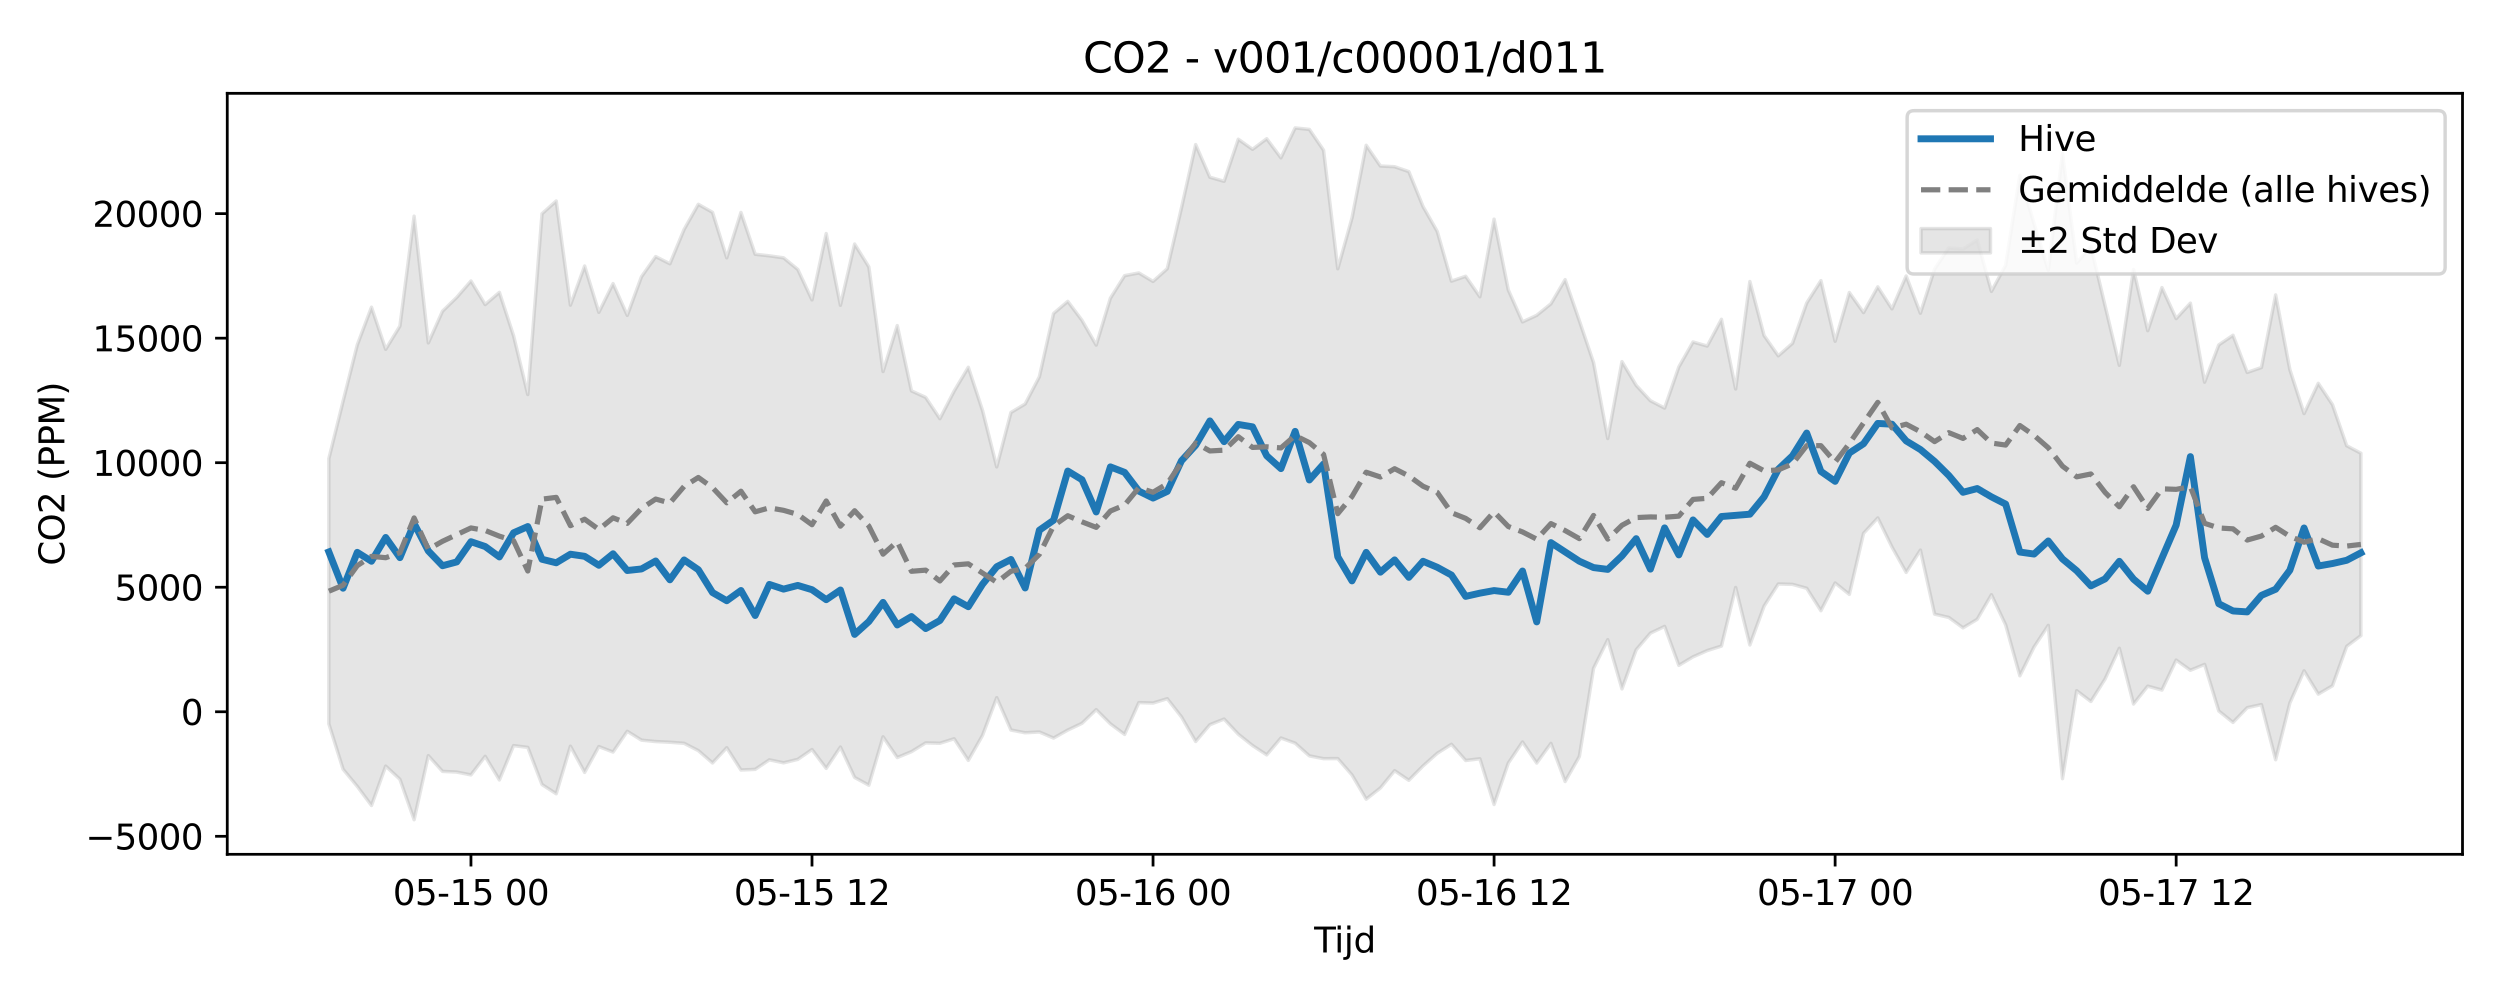 <?xml version="1.0" encoding="utf-8" standalone="no"?>
<!DOCTYPE svg PUBLIC "-//W3C//DTD SVG 1.1//EN"
  "http://www.w3.org/Graphics/SVG/1.1/DTD/svg11.dtd">
<svg xmlns:xlink="http://www.w3.org/1999/xlink" width="720pt" height="288pt" viewBox="0 0 720 288" xmlns="http://www.w3.org/2000/svg" version="1.1">
 <defs>
  <style type="text/css">*{stroke-linejoin: round; stroke-linecap: butt}</style>
 </defs>
 <g id="figure_1">
  <g id="patch_1">
   <path d="M 0 288 
L 720 288 
L 720 0 
L 0 0 
z
" style="fill: #ffffff"/>
  </g>
  <g id="axes_1">
   <g id="patch_2">
    <path d="M 65.45 246.04 
L 709.2 246.04 
L 709.2 26.88 
L 65.45 26.88 
z
" style="fill: #ffffff"/>
   </g>
   <g id="FillBetweenPolyCollection_1">
    <defs>
     <path id="m7ca6463a4b" d="M 94.711 -155.934 
L 94.711 -79.539 
L 98.804 -66.465 
L 102.896 -61.518 
L 106.989 -56.016 
L 111.081 -67.358 
L 115.174 -63.566 
L 119.266 -51.922 
L 123.359 -70.375 
L 127.451 -65.839 
L 131.544 -65.643 
L 135.636 -64.826 
L 139.729 -70.174 
L 143.821 -63.376 
L 147.914 -73.263 
L 152.006 -72.746 
L 156.099 -62.05 
L 160.191 -59.396 
L 164.284 -73.09 
L 168.376 -65.553 
L 172.469 -72.99 
L 176.561 -71.408 
L 180.654 -77.386 
L 184.746 -74.839 
L 188.839 -74.431 
L 192.931 -74.228 
L 197.024 -73.925 
L 201.116 -71.822 
L 205.209 -68.265 
L 209.301 -72.653 
L 213.394 -66.238 
L 217.486 -66.418 
L 221.579 -69.169 
L 225.671 -68.306 
L 229.764 -69.302 
L 233.856 -72.132 
L 237.949 -66.703 
L 242.041 -72.861 
L 246.134 -64.097 
L 250.226 -61.862 
L 254.319 -75.792 
L 258.411 -69.828 
L 262.504 -71.517 
L 266.596 -74.045 
L 270.689 -73.94 
L 274.781 -75.235 
L 278.874 -69.012 
L 282.966 -76.202 
L 287.059 -87.072 
L 291.151 -77.752 
L 295.244 -76.963 
L 299.336 -77.187 
L 303.429 -75.434 
L 307.521 -77.743 
L 311.614 -79.683 
L 315.706 -83.624 
L 319.799 -79.524 
L 323.891 -76.484 
L 327.984 -85.646 
L 332.076 -85.521 
L 336.169 -86.777 
L 340.261 -81.529 
L 344.354 -74.449 
L 348.446 -79.289 
L 352.539 -80.915 
L 356.631 -76.555 
L 360.724 -73.286 
L 364.816 -70.595 
L 368.909 -75.454 
L 373.001 -73.965 
L 377.094 -70.311 
L 381.186 -69.505 
L 385.279 -69.524 
L 389.371 -64.808 
L 393.464 -57.842 
L 397.556 -61.063 
L 401.649 -66.044 
L 405.741 -63.276 
L 409.834 -67.404 
L 413.926 -71.04 
L 418.019 -73.646 
L 422.111 -68.979 
L 426.204 -69.474 
L 430.296 -56.308 
L 434.389 -68.233 
L 438.481 -74.312 
L 442.574 -68.246 
L 446.666 -73.902 
L 450.759 -62.924 
L 454.851 -70.121 
L 458.944 -95.517 
L 463.036 -103.771 
L 467.129 -89.599 
L 471.221 -100.86 
L 475.314 -105.647 
L 479.406 -107.594 
L 483.499 -96.389 
L 487.591 -98.827 
L 491.684 -100.634 
L 495.776 -101.928 
L 499.869 -118.801 
L 503.961 -102.253 
L 508.054 -113.442 
L 512.146 -119.812 
L 516.239 -119.701 
L 520.331 -118.579 
L 524.424 -112.114 
L 528.516 -120.1 
L 532.609 -116.815 
L 536.701 -134.402 
L 540.794 -138.836 
L 544.886 -130.461 
L 548.979 -123.151 
L 553.071 -129.571 
L 557.164 -111.133 
L 561.256 -110.174 
L 565.349 -107.184 
L 569.441 -109.648 
L 573.534 -116.718 
L 577.626 -108.03 
L 581.719 -93.376 
L 585.811 -101.662 
L 589.904 -107.893 
L 593.996 -63.744 
L 598.089 -89.079 
L 602.181 -85.968 
L 606.274 -92.462 
L 610.366 -101.301 
L 614.459 -85.248 
L 618.551 -90.386 
L 622.644 -89.261 
L 626.736 -97.89 
L 630.829 -94.963 
L 634.921 -96.643 
L 639.014 -83.223 
L 643.106 -79.945 
L 647.199 -84.187 
L 651.291 -85.082 
L 655.384 -69.194 
L 659.476 -85.524 
L 663.569 -94.799 
L 667.661 -88.091 
L 671.754 -90.502 
L 675.846 -101.839 
L 679.939 -104.95 
L 679.939 -157.459 
L 679.939 -157.459 
L 675.846 -159.63 
L 671.754 -171.465 
L 667.661 -177.601 
L 663.569 -168.903 
L 659.476 -181.552 
L 655.384 -203.066 
L 651.291 -182.153 
L 647.199 -180.744 
L 643.106 -191.442 
L 639.014 -188.669 
L 634.921 -177.937 
L 630.829 -200.693 
L 626.736 -196.249 
L 622.644 -205.172 
L 618.551 -192.765 
L 614.459 -210.365 
L 610.366 -182.804 
L 606.274 -199.883 
L 602.181 -217.02 
L 598.089 -212.27 
L 593.996 -243.749 
L 589.904 -210.196 
L 585.811 -223.555 
L 581.719 -237.526 
L 577.626 -211.611 
L 573.534 -204.088 
L 569.441 -218.904 
L 565.349 -216.289 
L 561.256 -216.607 
L 557.164 -210.497 
L 553.071 -197.783 
L 548.979 -208.51 
L 544.886 -199.062 
L 540.794 -205.387 
L 536.701 -197.98 
L 532.609 -203.743 
L 528.516 -189.713 
L 524.424 -207.173 
L 520.331 -200.736 
L 516.239 -189.141 
L 512.146 -185.522 
L 508.054 -191.37 
L 503.961 -206.918 
L 499.869 -175.982 
L 495.776 -196.033 
L 491.684 -188.337 
L 487.591 -189.512 
L 483.499 -182.314 
L 479.406 -170.478 
L 475.314 -172.599 
L 471.221 -177.018 
L 467.129 -183.851 
L 463.036 -161.713 
L 458.944 -183.57 
L 454.851 -195.626 
L 450.759 -207.461 
L 446.666 -200.502 
L 442.574 -197.186 
L 438.481 -195.291 
L 434.389 -204.503 
L 430.296 -224.881 
L 426.204 -202.535 
L 422.111 -208.434 
L 418.019 -207.035 
L 413.926 -221.353 
L 409.834 -228.522 
L 405.741 -238.578 
L 401.649 -239.986 
L 397.556 -240.192 
L 393.464 -246.159 
L 389.371 -225.201 
L 385.279 -210.596 
L 381.186 -244.747 
L 377.094 -250.734 
L 373.001 -251.158 
L 368.909 -242.551 
L 364.816 -248.047 
L 360.724 -244.994 
L 356.631 -247.901 
L 352.539 -235.784 
L 348.446 -236.961 
L 344.354 -246.359 
L 340.261 -228.104 
L 336.169 -210.613 
L 332.076 -206.952 
L 327.984 -209.394 
L 323.891 -208.617 
L 319.799 -202.129 
L 315.706 -188.618 
L 311.614 -195.745 
L 307.521 -201.209 
L 303.429 -197.718 
L 299.336 -179.487 
L 295.244 -171.655 
L 291.151 -169.2 
L 287.059 -153.536 
L 282.966 -169.801 
L 278.874 -182.22 
L 274.781 -175.342 
L 270.689 -167.423 
L 266.596 -173.556 
L 262.504 -175.422 
L 258.411 -194.235 
L 254.319 -181.004 
L 250.226 -211.136 
L 246.134 -217.717 
L 242.041 -200.076 
L 237.949 -220.736 
L 233.856 -201.631 
L 229.764 -210.402 
L 225.671 -213.745 
L 221.579 -214.321 
L 217.486 -214.778 
L 213.394 -226.817 
L 209.301 -213.743 
L 205.209 -226.844 
L 201.116 -229.158 
L 197.024 -221.926 
L 192.931 -212.033 
L 188.839 -214.105 
L 184.746 -208.302 
L 180.654 -197.178 
L 176.561 -206.328 
L 172.469 -198.048 
L 168.376 -211.383 
L 164.284 -200.125 
L 160.191 -230.116 
L 156.099 -226.444 
L 152.006 -174.367 
L 147.914 -191.289 
L 143.821 -203.805 
L 139.729 -200.29 
L 135.636 -207.072 
L 131.544 -202.358 
L 127.451 -198.39 
L 123.359 -189.245 
L 119.266 -225.744 
L 115.174 -194.085 
L 111.081 -187.406 
L 106.989 -199.525 
L 102.896 -188.665 
L 98.804 -172.435 
L 94.711 -155.934 
z
" style="stroke: #808080; stroke-opacity: 0.2"/>
    </defs>
    <g clip-path="url(#p44337a521f)">
     <use xlink:href="#m7ca6463a4b" x="0" y="288" style="fill: #808080; fill-opacity: 0.2; stroke: #808080; stroke-opacity: 0.2"/>
    </g>
   </g>
   <g id="matplotlib.axis_1">
    <g id="xtick_1">
     <g id="line2d_1">
      <defs>
       <path id="m1a819c4cf0" d="M 0 0 
L 0 3.5 
" style="stroke: #000000; stroke-width: 0.8"/>
      </defs>
      <g>
       <use xlink:href="#m1a819c4cf0" x="135.636" y="246.04" style="stroke: #000000; stroke-width: 0.8"/>
      </g>
     </g>
     <g id="text_1">
      <!-- 05-15 00 -->
      <g transform="translate(113.156 260.638) scale(0.1 -0.1)">
       <defs>
        <path id="DejaVuSans-30" d="M 2034 4250 
Q 1547 4250 1301 3770 
Q 1056 3291 1056 2328 
Q 1056 1369 1301 889 
Q 1547 409 2034 409 
Q 2525 409 2770 889 
Q 3016 1369 3016 2328 
Q 3016 3291 2770 3770 
Q 2525 4250 2034 4250 
z
M 2034 4750 
Q 2819 4750 3233 4129 
Q 3647 3509 3647 2328 
Q 3647 1150 3233 529 
Q 2819 -91 2034 -91 
Q 1250 -91 836 529 
Q 422 1150 422 2328 
Q 422 3509 836 4129 
Q 1250 4750 2034 4750 
z
" transform="scale(0.016)"/>
        <path id="DejaVuSans-35" d="M 691 4666 
L 3169 4666 
L 3169 4134 
L 1269 4134 
L 1269 2991 
Q 1406 3038 1543 3061 
Q 1681 3084 1819 3084 
Q 2600 3084 3056 2656 
Q 3513 2228 3513 1497 
Q 3513 744 3044 326 
Q 2575 -91 1722 -91 
Q 1428 -91 1123 -41 
Q 819 9 494 109 
L 494 744 
Q 775 591 1075 516 
Q 1375 441 1709 441 
Q 2250 441 2565 725 
Q 2881 1009 2881 1497 
Q 2881 1984 2565 2268 
Q 2250 2553 1709 2553 
Q 1456 2553 1204 2497 
Q 953 2441 691 2322 
L 691 4666 
z
" transform="scale(0.016)"/>
        <path id="DejaVuSans-2d" d="M 313 2009 
L 1997 2009 
L 1997 1497 
L 313 1497 
L 313 2009 
z
" transform="scale(0.016)"/>
        <path id="DejaVuSans-31" d="M 794 531 
L 1825 531 
L 1825 4091 
L 703 3866 
L 703 4441 
L 1819 4666 
L 2450 4666 
L 2450 531 
L 3481 531 
L 3481 0 
L 794 0 
L 794 531 
z
" transform="scale(0.016)"/>
        <path id="DejaVuSans-20" transform="scale(0.016)"/>
       </defs>
       <use xlink:href="#DejaVuSans-30"/>
       <use xlink:href="#DejaVuSans-35" transform="translate(63.623 0)"/>
       <use xlink:href="#DejaVuSans-2d" transform="translate(127.246 0)"/>
       <use xlink:href="#DejaVuSans-31" transform="translate(163.33 0)"/>
       <use xlink:href="#DejaVuSans-35" transform="translate(226.953 0)"/>
       <use xlink:href="#DejaVuSans-20" transform="translate(290.576 0)"/>
       <use xlink:href="#DejaVuSans-30" transform="translate(322.363 0)"/>
       <use xlink:href="#DejaVuSans-30" transform="translate(385.986 0)"/>
      </g>
     </g>
    </g>
    <g id="xtick_2">
     <g id="line2d_2">
      <g>
       <use xlink:href="#m1a819c4cf0" x="233.856" y="246.04" style="stroke: #000000; stroke-width: 0.8"/>
      </g>
     </g>
     <g id="text_2">
      <!-- 05-15 12 -->
      <g transform="translate(211.376 260.638) scale(0.1 -0.1)">
       <defs>
        <path id="DejaVuSans-32" d="M 1228 531 
L 3431 531 
L 3431 0 
L 469 0 
L 469 531 
Q 828 903 1448 1529 
Q 2069 2156 2228 2338 
Q 2531 2678 2651 2914 
Q 2772 3150 2772 3378 
Q 2772 3750 2511 3984 
Q 2250 4219 1831 4219 
Q 1534 4219 1204 4116 
Q 875 4013 500 3803 
L 500 4441 
Q 881 4594 1212 4672 
Q 1544 4750 1819 4750 
Q 2544 4750 2975 4387 
Q 3406 4025 3406 3419 
Q 3406 3131 3298 2873 
Q 3191 2616 2906 2266 
Q 2828 2175 2409 1742 
Q 1991 1309 1228 531 
z
" transform="scale(0.016)"/>
       </defs>
       <use xlink:href="#DejaVuSans-30"/>
       <use xlink:href="#DejaVuSans-35" transform="translate(63.623 0)"/>
       <use xlink:href="#DejaVuSans-2d" transform="translate(127.246 0)"/>
       <use xlink:href="#DejaVuSans-31" transform="translate(163.33 0)"/>
       <use xlink:href="#DejaVuSans-35" transform="translate(226.953 0)"/>
       <use xlink:href="#DejaVuSans-20" transform="translate(290.576 0)"/>
       <use xlink:href="#DejaVuSans-31" transform="translate(322.363 0)"/>
       <use xlink:href="#DejaVuSans-32" transform="translate(385.986 0)"/>
      </g>
     </g>
    </g>
    <g id="xtick_3">
     <g id="line2d_3">
      <g>
       <use xlink:href="#m1a819c4cf0" x="332.076" y="246.04" style="stroke: #000000; stroke-width: 0.8"/>
      </g>
     </g>
     <g id="text_3">
      <!-- 05-16 00 -->
      <g transform="translate(309.596 260.638) scale(0.1 -0.1)">
       <defs>
        <path id="DejaVuSans-36" d="M 2113 2584 
Q 1688 2584 1439 2293 
Q 1191 2003 1191 1497 
Q 1191 994 1439 701 
Q 1688 409 2113 409 
Q 2538 409 2786 701 
Q 3034 994 3034 1497 
Q 3034 2003 2786 2293 
Q 2538 2584 2113 2584 
z
M 3366 4563 
L 3366 3988 
Q 3128 4100 2886 4159 
Q 2644 4219 2406 4219 
Q 1781 4219 1451 3797 
Q 1122 3375 1075 2522 
Q 1259 2794 1537 2939 
Q 1816 3084 2150 3084 
Q 2853 3084 3261 2657 
Q 3669 2231 3669 1497 
Q 3669 778 3244 343 
Q 2819 -91 2113 -91 
Q 1303 -91 875 529 
Q 447 1150 447 2328 
Q 447 3434 972 4092 
Q 1497 4750 2381 4750 
Q 2619 4750 2861 4703 
Q 3103 4656 3366 4563 
z
" transform="scale(0.016)"/>
       </defs>
       <use xlink:href="#DejaVuSans-30"/>
       <use xlink:href="#DejaVuSans-35" transform="translate(63.623 0)"/>
       <use xlink:href="#DejaVuSans-2d" transform="translate(127.246 0)"/>
       <use xlink:href="#DejaVuSans-31" transform="translate(163.33 0)"/>
       <use xlink:href="#DejaVuSans-36" transform="translate(226.953 0)"/>
       <use xlink:href="#DejaVuSans-20" transform="translate(290.576 0)"/>
       <use xlink:href="#DejaVuSans-30" transform="translate(322.363 0)"/>
       <use xlink:href="#DejaVuSans-30" transform="translate(385.986 0)"/>
      </g>
     </g>
    </g>
    <g id="xtick_4">
     <g id="line2d_4">
      <g>
       <use xlink:href="#m1a819c4cf0" x="430.296" y="246.04" style="stroke: #000000; stroke-width: 0.8"/>
      </g>
     </g>
     <g id="text_4">
      <!-- 05-16 12 -->
      <g transform="translate(407.816 260.638) scale(0.1 -0.1)">
       <use xlink:href="#DejaVuSans-30"/>
       <use xlink:href="#DejaVuSans-35" transform="translate(63.623 0)"/>
       <use xlink:href="#DejaVuSans-2d" transform="translate(127.246 0)"/>
       <use xlink:href="#DejaVuSans-31" transform="translate(163.33 0)"/>
       <use xlink:href="#DejaVuSans-36" transform="translate(226.953 0)"/>
       <use xlink:href="#DejaVuSans-20" transform="translate(290.576 0)"/>
       <use xlink:href="#DejaVuSans-31" transform="translate(322.363 0)"/>
       <use xlink:href="#DejaVuSans-32" transform="translate(385.986 0)"/>
      </g>
     </g>
    </g>
    <g id="xtick_5">
     <g id="line2d_5">
      <g>
       <use xlink:href="#m1a819c4cf0" x="528.516" y="246.04" style="stroke: #000000; stroke-width: 0.8"/>
      </g>
     </g>
     <g id="text_5">
      <!-- 05-17 00 -->
      <g transform="translate(506.036 260.638) scale(0.1 -0.1)">
       <defs>
        <path id="DejaVuSans-37" d="M 525 4666 
L 3525 4666 
L 3525 4397 
L 1831 0 
L 1172 0 
L 2766 4134 
L 525 4134 
L 525 4666 
z
" transform="scale(0.016)"/>
       </defs>
       <use xlink:href="#DejaVuSans-30"/>
       <use xlink:href="#DejaVuSans-35" transform="translate(63.623 0)"/>
       <use xlink:href="#DejaVuSans-2d" transform="translate(127.246 0)"/>
       <use xlink:href="#DejaVuSans-31" transform="translate(163.33 0)"/>
       <use xlink:href="#DejaVuSans-37" transform="translate(226.953 0)"/>
       <use xlink:href="#DejaVuSans-20" transform="translate(290.576 0)"/>
       <use xlink:href="#DejaVuSans-30" transform="translate(322.363 0)"/>
       <use xlink:href="#DejaVuSans-30" transform="translate(385.986 0)"/>
      </g>
     </g>
    </g>
    <g id="xtick_6">
     <g id="line2d_6">
      <g>
       <use xlink:href="#m1a819c4cf0" x="626.736" y="246.04" style="stroke: #000000; stroke-width: 0.8"/>
      </g>
     </g>
     <g id="text_6">
      <!-- 05-17 12 -->
      <g transform="translate(604.256 260.638) scale(0.1 -0.1)">
       <use xlink:href="#DejaVuSans-30"/>
       <use xlink:href="#DejaVuSans-35" transform="translate(63.623 0)"/>
       <use xlink:href="#DejaVuSans-2d" transform="translate(127.246 0)"/>
       <use xlink:href="#DejaVuSans-31" transform="translate(163.33 0)"/>
       <use xlink:href="#DejaVuSans-37" transform="translate(226.953 0)"/>
       <use xlink:href="#DejaVuSans-20" transform="translate(290.576 0)"/>
       <use xlink:href="#DejaVuSans-31" transform="translate(322.363 0)"/>
       <use xlink:href="#DejaVuSans-32" transform="translate(385.986 0)"/>
      </g>
     </g>
    </g>
    <g id="text_7">
     <!-- Tijd -->
     <g transform="translate(378.475 274.317) scale(0.1 -0.1)">
      <defs>
       <path id="DejaVuSans-54" d="M -19 4666 
L 3928 4666 
L 3928 4134 
L 2272 4134 
L 2272 0 
L 1638 0 
L 1638 4134 
L -19 4134 
L -19 4666 
z
" transform="scale(0.016)"/>
       <path id="DejaVuSans-69" d="M 603 3500 
L 1178 3500 
L 1178 0 
L 603 0 
L 603 3500 
z
M 603 4863 
L 1178 4863 
L 1178 4134 
L 603 4134 
L 603 4863 
z
" transform="scale(0.016)"/>
       <path id="DejaVuSans-6a" d="M 603 3500 
L 1178 3500 
L 1178 -63 
Q 1178 -731 923 -1031 
Q 669 -1331 103 -1331 
L -116 -1331 
L -116 -844 
L 38 -844 
Q 366 -844 484 -692 
Q 603 -541 603 -63 
L 603 3500 
z
M 603 4863 
L 1178 4863 
L 1178 4134 
L 603 4134 
L 603 4863 
z
" transform="scale(0.016)"/>
       <path id="DejaVuSans-64" d="M 2906 2969 
L 2906 4863 
L 3481 4863 
L 3481 0 
L 2906 0 
L 2906 525 
Q 2725 213 2448 61 
Q 2172 -91 1784 -91 
Q 1150 -91 751 415 
Q 353 922 353 1747 
Q 353 2572 751 3078 
Q 1150 3584 1784 3584 
Q 2172 3584 2448 3432 
Q 2725 3281 2906 2969 
z
M 947 1747 
Q 947 1113 1208 752 
Q 1469 391 1925 391 
Q 2381 391 2643 752 
Q 2906 1113 2906 1747 
Q 2906 2381 2643 2742 
Q 2381 3103 1925 3103 
Q 1469 3103 1208 2742 
Q 947 2381 947 1747 
z
" transform="scale(0.016)"/>
      </defs>
      <use xlink:href="#DejaVuSans-54"/>
      <use xlink:href="#DejaVuSans-69" transform="translate(57.959 0)"/>
      <use xlink:href="#DejaVuSans-6a" transform="translate(85.742 0)"/>
      <use xlink:href="#DejaVuSans-64" transform="translate(113.525 0)"/>
     </g>
    </g>
   </g>
   <g id="matplotlib.axis_2">
    <g id="ytick_1">
     <g id="line2d_7">
      <defs>
       <path id="md236fb5056" d="M 0 0 
L -3.5 0 
" style="stroke: #000000; stroke-width: 0.8"/>
      </defs>
      <g>
       <use xlink:href="#md236fb5056" x="65.45" y="240.855" style="stroke: #000000; stroke-width: 0.8"/>
      </g>
     </g>
     <g id="text_8">
      <!-- −5000 -->
      <g transform="translate(24.62 244.654) scale(0.1 -0.1)">
       <defs>
        <path id="DejaVuSans-2212" d="M 678 2272 
L 4684 2272 
L 4684 1741 
L 678 1741 
L 678 2272 
z
" transform="scale(0.016)"/>
       </defs>
       <use xlink:href="#DejaVuSans-2212"/>
       <use xlink:href="#DejaVuSans-35" transform="translate(83.789 0)"/>
       <use xlink:href="#DejaVuSans-30" transform="translate(147.412 0)"/>
       <use xlink:href="#DejaVuSans-30" transform="translate(211.035 0)"/>
       <use xlink:href="#DejaVuSans-30" transform="translate(274.658 0)"/>
      </g>
     </g>
    </g>
    <g id="ytick_2">
     <g id="line2d_8">
      <g>
       <use xlink:href="#md236fb5056" x="65.45" y="204.989" style="stroke: #000000; stroke-width: 0.8"/>
      </g>
     </g>
     <g id="text_9">
      <!-- 0 -->
      <g transform="translate(52.087 208.788) scale(0.1 -0.1)">
       <use xlink:href="#DejaVuSans-30"/>
      </g>
     </g>
    </g>
    <g id="ytick_3">
     <g id="line2d_9">
      <g>
       <use xlink:href="#md236fb5056" x="65.45" y="169.124" style="stroke: #000000; stroke-width: 0.8"/>
      </g>
     </g>
     <g id="text_10">
      <!-- 5000 -->
      <g transform="translate(33 172.923) scale(0.1 -0.1)">
       <use xlink:href="#DejaVuSans-35"/>
       <use xlink:href="#DejaVuSans-30" transform="translate(63.623 0)"/>
       <use xlink:href="#DejaVuSans-30" transform="translate(127.246 0)"/>
       <use xlink:href="#DejaVuSans-30" transform="translate(190.869 0)"/>
      </g>
     </g>
    </g>
    <g id="ytick_4">
     <g id="line2d_10">
      <g>
       <use xlink:href="#md236fb5056" x="65.45" y="133.259" style="stroke: #000000; stroke-width: 0.8"/>
      </g>
     </g>
     <g id="text_11">
      <!-- 10000 -->
      <g transform="translate(26.637 137.058) scale(0.1 -0.1)">
       <use xlink:href="#DejaVuSans-31"/>
       <use xlink:href="#DejaVuSans-30" transform="translate(63.623 0)"/>
       <use xlink:href="#DejaVuSans-30" transform="translate(127.246 0)"/>
       <use xlink:href="#DejaVuSans-30" transform="translate(190.869 0)"/>
       <use xlink:href="#DejaVuSans-30" transform="translate(254.492 0)"/>
      </g>
     </g>
    </g>
    <g id="ytick_5">
     <g id="line2d_11">
      <g>
       <use xlink:href="#md236fb5056" x="65.45" y="97.393" style="stroke: #000000; stroke-width: 0.8"/>
      </g>
     </g>
     <g id="text_12">
      <!-- 15000 -->
      <g transform="translate(26.637 101.192) scale(0.1 -0.1)">
       <use xlink:href="#DejaVuSans-31"/>
       <use xlink:href="#DejaVuSans-35" transform="translate(63.623 0)"/>
       <use xlink:href="#DejaVuSans-30" transform="translate(127.246 0)"/>
       <use xlink:href="#DejaVuSans-30" transform="translate(190.869 0)"/>
       <use xlink:href="#DejaVuSans-30" transform="translate(254.492 0)"/>
      </g>
     </g>
    </g>
    <g id="ytick_6">
     <g id="line2d_12">
      <g>
       <use xlink:href="#md236fb5056" x="65.45" y="61.528" style="stroke: #000000; stroke-width: 0.8"/>
      </g>
     </g>
     <g id="text_13">
      <!-- 20000 -->
      <g transform="translate(26.637 65.327) scale(0.1 -0.1)">
       <use xlink:href="#DejaVuSans-32"/>
       <use xlink:href="#DejaVuSans-30" transform="translate(63.623 0)"/>
       <use xlink:href="#DejaVuSans-30" transform="translate(127.246 0)"/>
       <use xlink:href="#DejaVuSans-30" transform="translate(190.869 0)"/>
       <use xlink:href="#DejaVuSans-30" transform="translate(254.492 0)"/>
      </g>
     </g>
    </g>
    <g id="text_14">
     <!-- CO2 (PPM) -->
     <g transform="translate(18.541 162.903) rotate(-90) scale(0.1 -0.1)">
      <defs>
       <path id="DejaVuSans-43" d="M 4122 4306 
L 4122 3641 
Q 3803 3938 3442 4084 
Q 3081 4231 2675 4231 
Q 1875 4231 1450 3742 
Q 1025 3253 1025 2328 
Q 1025 1406 1450 917 
Q 1875 428 2675 428 
Q 3081 428 3442 575 
Q 3803 722 4122 1019 
L 4122 359 
Q 3791 134 3420 21 
Q 3050 -91 2638 -91 
Q 1578 -91 968 557 
Q 359 1206 359 2328 
Q 359 3453 968 4101 
Q 1578 4750 2638 4750 
Q 3056 4750 3426 4639 
Q 3797 4528 4122 4306 
z
" transform="scale(0.016)"/>
       <path id="DejaVuSans-4f" d="M 2522 4238 
Q 1834 4238 1429 3725 
Q 1025 3213 1025 2328 
Q 1025 1447 1429 934 
Q 1834 422 2522 422 
Q 3209 422 3611 934 
Q 4013 1447 4013 2328 
Q 4013 3213 3611 3725 
Q 3209 4238 2522 4238 
z
M 2522 4750 
Q 3503 4750 4090 4092 
Q 4678 3434 4678 2328 
Q 4678 1225 4090 567 
Q 3503 -91 2522 -91 
Q 1538 -91 948 565 
Q 359 1222 359 2328 
Q 359 3434 948 4092 
Q 1538 4750 2522 4750 
z
" transform="scale(0.016)"/>
       <path id="DejaVuSans-28" d="M 1984 4856 
Q 1566 4138 1362 3434 
Q 1159 2731 1159 2009 
Q 1159 1288 1364 580 
Q 1569 -128 1984 -844 
L 1484 -844 
Q 1016 -109 783 600 
Q 550 1309 550 2009 
Q 550 2706 781 3412 
Q 1013 4119 1484 4856 
L 1984 4856 
z
" transform="scale(0.016)"/>
       <path id="DejaVuSans-50" d="M 1259 4147 
L 1259 2394 
L 2053 2394 
Q 2494 2394 2734 2622 
Q 2975 2850 2975 3272 
Q 2975 3691 2734 3919 
Q 2494 4147 2053 4147 
L 1259 4147 
z
M 628 4666 
L 2053 4666 
Q 2838 4666 3239 4311 
Q 3641 3956 3641 3272 
Q 3641 2581 3239 2228 
Q 2838 1875 2053 1875 
L 1259 1875 
L 1259 0 
L 628 0 
L 628 4666 
z
" transform="scale(0.016)"/>
       <path id="DejaVuSans-4d" d="M 628 4666 
L 1569 4666 
L 2759 1491 
L 3956 4666 
L 4897 4666 
L 4897 0 
L 4281 0 
L 4281 4097 
L 3078 897 
L 2444 897 
L 1241 4097 
L 1241 0 
L 628 0 
L 628 4666 
z
" transform="scale(0.016)"/>
       <path id="DejaVuSans-29" d="M 513 4856 
L 1013 4856 
Q 1481 4119 1714 3412 
Q 1947 2706 1947 2009 
Q 1947 1309 1714 600 
Q 1481 -109 1013 -844 
L 513 -844 
Q 928 -128 1133 580 
Q 1338 1288 1338 2009 
Q 1338 2731 1133 3434 
Q 928 4138 513 4856 
z
" transform="scale(0.016)"/>
      </defs>
      <use xlink:href="#DejaVuSans-43"/>
      <use xlink:href="#DejaVuSans-4f" transform="translate(69.824 0)"/>
      <use xlink:href="#DejaVuSans-32" transform="translate(148.535 0)"/>
      <use xlink:href="#DejaVuSans-20" transform="translate(212.158 0)"/>
      <use xlink:href="#DejaVuSans-28" transform="translate(243.945 0)"/>
      <use xlink:href="#DejaVuSans-50" transform="translate(282.959 0)"/>
      <use xlink:href="#DejaVuSans-50" transform="translate(343.262 0)"/>
      <use xlink:href="#DejaVuSans-4d" transform="translate(403.564 0)"/>
      <use xlink:href="#DejaVuSans-29" transform="translate(489.844 0)"/>
     </g>
    </g>
   </g>
   <g id="line2d_13">
    <path d="M 94.711 158.96 
L 98.804 169.396 
L 102.896 159.079 
L 106.989 161.638 
L 111.081 154.797 
L 115.174 160.597 
L 119.266 150.773 
L 123.359 158.668 
L 127.451 162.929 
L 131.544 161.831 
L 135.636 156.011 
L 139.729 157.394 
L 143.821 160.394 
L 147.914 153.446 
L 152.006 151.648 
L 156.099 161.073 
L 160.191 162.082 
L 164.284 159.615 
L 168.376 160.215 
L 172.469 162.8 
L 176.561 159.49 
L 180.654 164.306 
L 184.746 163.861 
L 188.839 161.568 
L 192.931 166.979 
L 197.024 161.269 
L 201.116 164.076 
L 205.209 170.654 
L 209.301 173.008 
L 213.394 170.068 
L 217.486 177.258 
L 221.579 168.313 
L 225.671 169.664 
L 229.764 168.6 
L 233.856 169.834 
L 237.949 172.707 
L 242.041 169.927 
L 246.134 182.7 
L 250.226 179.011 
L 254.319 173.492 
L 258.411 179.984 
L 262.504 177.569 
L 266.596 181.024 
L 270.689 178.707 
L 274.781 172.47 
L 278.874 174.73 
L 282.966 168.263 
L 287.059 163.22 
L 291.151 161.133 
L 295.244 169.329 
L 299.336 152.698 
L 303.429 149.826 
L 307.521 135.666 
L 311.614 138.158 
L 315.706 147.437 
L 319.799 134.466 
L 323.891 136.046 
L 327.984 141.433 
L 332.076 143.442 
L 336.169 141.524 
L 340.261 132.706 
L 344.354 128.23 
L 348.446 121.229 
L 352.539 127.193 
L 356.631 122.238 
L 360.724 122.929 
L 364.816 131.272 
L 368.909 134.954 
L 373.001 124.242 
L 377.094 138.227 
L 381.186 133.642 
L 385.279 160.361 
L 389.371 167.288 
L 393.464 159.091 
L 397.556 164.782 
L 401.649 161.255 
L 405.741 166.269 
L 409.834 161.652 
L 413.926 163.376 
L 418.019 165.614 
L 422.111 171.754 
L 426.204 170.829 
L 430.296 170.081 
L 434.389 170.563 
L 438.481 164.459 
L 442.574 179.098 
L 446.666 156.279 
L 454.851 161.628 
L 458.944 163.464 
L 463.036 163.984 
L 467.129 160.089 
L 471.221 155.14 
L 475.314 163.902 
L 479.406 152.038 
L 483.499 159.802 
L 487.591 149.747 
L 491.684 153.903 
L 495.776 148.757 
L 503.961 148.09 
L 508.054 143.09 
L 512.146 135.14 
L 516.239 131.262 
L 520.331 124.723 
L 524.424 135.769 
L 528.516 138.617 
L 532.609 130.466 
L 536.701 127.795 
L 540.794 121.949 
L 544.886 122.169 
L 548.979 126.984 
L 553.071 129.462 
L 557.164 132.882 
L 561.256 136.935 
L 565.349 141.778 
L 569.441 140.702 
L 573.534 143.1 
L 577.626 145.191 
L 581.719 158.992 
L 585.811 159.567 
L 589.904 155.803 
L 593.996 160.972 
L 598.089 164.368 
L 602.181 168.732 
L 606.274 166.714 
L 610.366 161.664 
L 614.459 166.795 
L 618.551 170.257 
L 626.736 151.227 
L 630.829 131.515 
L 634.921 160.638 
L 639.014 173.872 
L 643.106 175.956 
L 647.199 176.223 
L 651.291 171.462 
L 655.384 169.707 
L 659.476 164.222 
L 663.569 152.066 
L 667.661 163.012 
L 671.754 162.295 
L 675.846 161.363 
L 679.939 159.214 
L 679.939 159.214 
" clip-path="url(#p44337a521f)" style="fill: none; stroke: #1f77b4; stroke-width: 2; stroke-linecap: square"/>
   </g>
   <g id="line2d_14">
    <path d="M 94.711 170.264 
L 98.804 168.55 
L 102.896 162.908 
L 106.989 160.23 
L 111.081 160.618 
L 115.174 159.174 
L 119.266 149.167 
L 123.359 158.19 
L 127.451 155.886 
L 135.636 152.051 
L 139.729 152.768 
L 143.821 154.41 
L 147.914 155.724 
L 152.006 164.443 
L 156.099 143.753 
L 160.191 143.244 
L 164.284 151.393 
L 168.376 149.532 
L 172.469 152.481 
L 176.561 149.132 
L 180.654 150.718 
L 184.746 146.43 
L 188.839 143.732 
L 192.931 144.87 
L 197.024 140.074 
L 201.116 137.51 
L 205.209 140.446 
L 209.301 144.802 
L 213.394 141.472 
L 217.486 147.402 
L 221.579 146.255 
L 225.671 146.974 
L 229.764 148.148 
L 233.856 151.118 
L 237.949 144.281 
L 242.041 151.532 
L 246.134 147.093 
L 250.226 151.501 
L 254.319 159.602 
L 258.411 155.969 
L 262.504 164.531 
L 266.596 164.2 
L 270.689 167.318 
L 274.781 162.712 
L 278.874 162.384 
L 287.059 167.696 
L 291.151 164.524 
L 295.244 163.691 
L 299.336 159.663 
L 303.429 151.424 
L 307.521 148.524 
L 311.614 150.286 
L 315.706 151.879 
L 319.799 147.174 
L 323.891 145.45 
L 327.984 140.48 
L 332.076 141.764 
L 336.169 139.305 
L 340.261 133.184 
L 344.354 127.596 
L 348.446 129.875 
L 352.539 129.65 
L 356.631 125.772 
L 360.724 128.86 
L 364.816 128.679 
L 368.909 128.998 
L 373.001 125.439 
L 377.094 127.477 
L 381.186 130.874 
L 385.279 147.94 
L 389.371 142.995 
L 393.464 135.999 
L 397.556 137.372 
L 401.649 134.985 
L 405.741 137.073 
L 409.834 140.037 
L 413.926 141.803 
L 418.019 147.66 
L 422.111 149.294 
L 426.204 151.995 
L 430.296 147.406 
L 434.389 151.632 
L 438.481 153.199 
L 442.574 155.284 
L 446.666 150.798 
L 450.759 152.808 
L 454.851 155.126 
L 458.944 148.456 
L 463.036 155.258 
L 467.129 151.275 
L 471.221 149.061 
L 475.314 148.877 
L 479.406 148.964 
L 483.499 148.649 
L 487.591 143.83 
L 491.684 143.514 
L 495.776 139.02 
L 499.869 140.609 
L 503.961 133.415 
L 508.054 135.594 
L 512.146 135.333 
L 516.239 133.579 
L 520.331 128.343 
L 524.424 128.357 
L 528.516 133.094 
L 532.609 127.721 
L 540.794 115.889 
L 544.886 123.239 
L 548.979 122.169 
L 553.071 124.323 
L 557.164 127.185 
L 561.256 124.61 
L 565.349 126.263 
L 569.441 123.724 
L 573.534 127.597 
L 577.626 128.18 
L 581.719 122.549 
L 585.811 125.391 
L 589.904 128.956 
L 593.996 134.254 
L 598.089 137.325 
L 602.181 136.506 
L 606.274 141.827 
L 610.366 145.947 
L 614.459 140.193 
L 618.551 146.424 
L 622.644 140.783 
L 626.736 140.931 
L 630.829 140.172 
L 634.921 150.71 
L 639.014 152.054 
L 643.106 152.307 
L 647.199 155.535 
L 651.291 154.383 
L 655.384 151.87 
L 659.476 154.462 
L 663.569 156.149 
L 667.661 155.154 
L 671.754 157.017 
L 675.846 157.265 
L 679.939 156.796 
L 679.939 156.796 
" clip-path="url(#p44337a521f)" style="fill: none; stroke-dasharray: 5.55,2.4; stroke-dashoffset: 0; stroke: #808080; stroke-width: 1.5"/>
   </g>
   <g id="patch_3">
    <path d="M 65.45 246.04 
L 65.45 26.88 
" style="fill: none; stroke: #000000; stroke-width: 0.8; stroke-linejoin: miter; stroke-linecap: square"/>
   </g>
   <g id="patch_4">
    <path d="M 709.2 246.04 
L 709.2 26.88 
" style="fill: none; stroke: #000000; stroke-width: 0.8; stroke-linejoin: miter; stroke-linecap: square"/>
   </g>
   <g id="patch_5">
    <path d="M 65.45 246.04 
L 709.2 246.04 
" style="fill: none; stroke: #000000; stroke-width: 0.8; stroke-linejoin: miter; stroke-linecap: square"/>
   </g>
   <g id="patch_6">
    <path d="M 65.45 26.88 
L 709.2 26.88 
" style="fill: none; stroke: #000000; stroke-width: 0.8; stroke-linejoin: miter; stroke-linecap: square"/>
   </g>
   <g id="text_15">
    <!-- CO2 - v001/c00001/d011 -->
    <g transform="translate(311.922 20.88) scale(0.12 -0.12)">
     <defs>
      <path id="DejaVuSans-76" d="M 191 3500 
L 800 3500 
L 1894 563 
L 2988 3500 
L 3597 3500 
L 2284 0 
L 1503 0 
L 191 3500 
z
" transform="scale(0.016)"/>
      <path id="DejaVuSans-2f" d="M 1625 4666 
L 2156 4666 
L 531 -594 
L 0 -594 
L 1625 4666 
z
" transform="scale(0.016)"/>
      <path id="DejaVuSans-63" d="M 3122 3366 
L 3122 2828 
Q 2878 2963 2633 3030 
Q 2388 3097 2138 3097 
Q 1578 3097 1268 2742 
Q 959 2388 959 1747 
Q 959 1106 1268 751 
Q 1578 397 2138 397 
Q 2388 397 2633 464 
Q 2878 531 3122 666 
L 3122 134 
Q 2881 22 2623 -34 
Q 2366 -91 2075 -91 
Q 1284 -91 818 406 
Q 353 903 353 1747 
Q 353 2603 823 3093 
Q 1294 3584 2113 3584 
Q 2378 3584 2631 3529 
Q 2884 3475 3122 3366 
z
" transform="scale(0.016)"/>
     </defs>
     <use xlink:href="#DejaVuSans-43"/>
     <use xlink:href="#DejaVuSans-4f" transform="translate(69.824 0)"/>
     <use xlink:href="#DejaVuSans-32" transform="translate(148.535 0)"/>
     <use xlink:href="#DejaVuSans-20" transform="translate(212.158 0)"/>
     <use xlink:href="#DejaVuSans-2d" transform="translate(243.945 0)"/>
     <use xlink:href="#DejaVuSans-20" transform="translate(280.029 0)"/>
     <use xlink:href="#DejaVuSans-76" transform="translate(311.816 0)"/>
     <use xlink:href="#DejaVuSans-30" transform="translate(370.996 0)"/>
     <use xlink:href="#DejaVuSans-30" transform="translate(434.619 0)"/>
     <use xlink:href="#DejaVuSans-31" transform="translate(498.242 0)"/>
     <use xlink:href="#DejaVuSans-2f" transform="translate(561.865 0)"/>
     <use xlink:href="#DejaVuSans-63" transform="translate(595.557 0)"/>
     <use xlink:href="#DejaVuSans-30" transform="translate(650.537 0)"/>
     <use xlink:href="#DejaVuSans-30" transform="translate(714.16 0)"/>
     <use xlink:href="#DejaVuSans-30" transform="translate(777.783 0)"/>
     <use xlink:href="#DejaVuSans-30" transform="translate(841.406 0)"/>
     <use xlink:href="#DejaVuSans-31" transform="translate(905.029 0)"/>
     <use xlink:href="#DejaVuSans-2f" transform="translate(968.652 0)"/>
     <use xlink:href="#DejaVuSans-64" transform="translate(1002.344 0)"/>
     <use xlink:href="#DejaVuSans-30" transform="translate(1065.82 0)"/>
     <use xlink:href="#DejaVuSans-31" transform="translate(1129.443 0)"/>
     <use xlink:href="#DejaVuSans-31" transform="translate(1193.066 0)"/>
    </g>
   </g>
   <g id="legend_1">
    <g id="patch_7">
     <path d="M 551.256 78.914 
L 702.2 78.914 
Q 704.2 78.914 704.2 76.914 
L 704.2 33.88 
Q 704.2 31.88 702.2 31.88 
L 551.256 31.88 
Q 549.256 31.88 549.256 33.88 
L 549.256 76.914 
Q 549.256 78.914 551.256 78.914 
z
" style="fill: #ffffff; opacity: 0.8; stroke: #cccccc; stroke-linejoin: miter"/>
    </g>
    <g id="line2d_15">
     <path d="M 553.256 39.978 
L 563.256 39.978 
L 573.256 39.978 
" style="fill: none; stroke: #1f77b4; stroke-width: 2; stroke-linecap: square"/>
    </g>
    <g id="text_16">
     <!-- Hive -->
     <g transform="translate(581.256 43.478) scale(0.1 -0.1)">
      <defs>
       <path id="DejaVuSans-48" d="M 628 4666 
L 1259 4666 
L 1259 2753 
L 3553 2753 
L 3553 4666 
L 4184 4666 
L 4184 0 
L 3553 0 
L 3553 2222 
L 1259 2222 
L 1259 0 
L 628 0 
L 628 4666 
z
" transform="scale(0.016)"/>
       <path id="DejaVuSans-65" d="M 3597 1894 
L 3597 1613 
L 953 1613 
Q 991 1019 1311 708 
Q 1631 397 2203 397 
Q 2534 397 2845 478 
Q 3156 559 3463 722 
L 3463 178 
Q 3153 47 2828 -22 
Q 2503 -91 2169 -91 
Q 1331 -91 842 396 
Q 353 884 353 1716 
Q 353 2575 817 3079 
Q 1281 3584 2069 3584 
Q 2775 3584 3186 3129 
Q 3597 2675 3597 1894 
z
M 3022 2063 
Q 3016 2534 2758 2815 
Q 2500 3097 2075 3097 
Q 1594 3097 1305 2825 
Q 1016 2553 972 2059 
L 3022 2063 
z
" transform="scale(0.016)"/>
      </defs>
      <use xlink:href="#DejaVuSans-48"/>
      <use xlink:href="#DejaVuSans-69" transform="translate(75.195 0)"/>
      <use xlink:href="#DejaVuSans-76" transform="translate(102.979 0)"/>
      <use xlink:href="#DejaVuSans-65" transform="translate(162.158 0)"/>
     </g>
    </g>
    <g id="line2d_16">
     <path d="M 553.256 54.657 
L 563.256 54.657 
L 573.256 54.657 
" style="fill: none; stroke-dasharray: 5.55,2.4; stroke-dashoffset: 0; stroke: #808080; stroke-width: 1.5"/>
    </g>
    <g id="text_17">
     <!-- Gemiddelde (alle hives) -->
     <g transform="translate(581.256 58.157) scale(0.1 -0.1)">
      <defs>
       <path id="DejaVuSans-47" d="M 3809 666 
L 3809 1919 
L 2778 1919 
L 2778 2438 
L 4434 2438 
L 4434 434 
Q 4069 175 3628 42 
Q 3188 -91 2688 -91 
Q 1594 -91 976 548 
Q 359 1188 359 2328 
Q 359 3472 976 4111 
Q 1594 4750 2688 4750 
Q 3144 4750 3555 4637 
Q 3966 4525 4313 4306 
L 4313 3634 
Q 3963 3931 3569 4081 
Q 3175 4231 2741 4231 
Q 1884 4231 1454 3753 
Q 1025 3275 1025 2328 
Q 1025 1384 1454 906 
Q 1884 428 2741 428 
Q 3075 428 3337 486 
Q 3600 544 3809 666 
z
" transform="scale(0.016)"/>
       <path id="DejaVuSans-6d" d="M 3328 2828 
Q 3544 3216 3844 3400 
Q 4144 3584 4550 3584 
Q 5097 3584 5394 3201 
Q 5691 2819 5691 2113 
L 5691 0 
L 5113 0 
L 5113 2094 
Q 5113 2597 4934 2840 
Q 4756 3084 4391 3084 
Q 3944 3084 3684 2787 
Q 3425 2491 3425 1978 
L 3425 0 
L 2847 0 
L 2847 2094 
Q 2847 2600 2669 2842 
Q 2491 3084 2119 3084 
Q 1678 3084 1418 2786 
Q 1159 2488 1159 1978 
L 1159 0 
L 581 0 
L 581 3500 
L 1159 3500 
L 1159 2956 
Q 1356 3278 1631 3431 
Q 1906 3584 2284 3584 
Q 2666 3584 2933 3390 
Q 3200 3197 3328 2828 
z
" transform="scale(0.016)"/>
       <path id="DejaVuSans-6c" d="M 603 4863 
L 1178 4863 
L 1178 0 
L 603 0 
L 603 4863 
z
" transform="scale(0.016)"/>
       <path id="DejaVuSans-61" d="M 2194 1759 
Q 1497 1759 1228 1600 
Q 959 1441 959 1056 
Q 959 750 1161 570 
Q 1363 391 1709 391 
Q 2188 391 2477 730 
Q 2766 1069 2766 1631 
L 2766 1759 
L 2194 1759 
z
M 3341 1997 
L 3341 0 
L 2766 0 
L 2766 531 
Q 2569 213 2275 61 
Q 1981 -91 1556 -91 
Q 1019 -91 701 211 
Q 384 513 384 1019 
Q 384 1609 779 1909 
Q 1175 2209 1959 2209 
L 2766 2209 
L 2766 2266 
Q 2766 2663 2505 2880 
Q 2244 3097 1772 3097 
Q 1472 3097 1187 3025 
Q 903 2953 641 2809 
L 641 3341 
Q 956 3463 1253 3523 
Q 1550 3584 1831 3584 
Q 2591 3584 2966 3190 
Q 3341 2797 3341 1997 
z
" transform="scale(0.016)"/>
       <path id="DejaVuSans-68" d="M 3513 2113 
L 3513 0 
L 2938 0 
L 2938 2094 
Q 2938 2591 2744 2837 
Q 2550 3084 2163 3084 
Q 1697 3084 1428 2787 
Q 1159 2491 1159 1978 
L 1159 0 
L 581 0 
L 581 4863 
L 1159 4863 
L 1159 2956 
Q 1366 3272 1645 3428 
Q 1925 3584 2291 3584 
Q 2894 3584 3203 3211 
Q 3513 2838 3513 2113 
z
" transform="scale(0.016)"/>
       <path id="DejaVuSans-73" d="M 2834 3397 
L 2834 2853 
Q 2591 2978 2328 3040 
Q 2066 3103 1784 3103 
Q 1356 3103 1142 2972 
Q 928 2841 928 2578 
Q 928 2378 1081 2264 
Q 1234 2150 1697 2047 
L 1894 2003 
Q 2506 1872 2764 1633 
Q 3022 1394 3022 966 
Q 3022 478 2636 193 
Q 2250 -91 1575 -91 
Q 1294 -91 989 -36 
Q 684 19 347 128 
L 347 722 
Q 666 556 975 473 
Q 1284 391 1588 391 
Q 1994 391 2212 530 
Q 2431 669 2431 922 
Q 2431 1156 2273 1281 
Q 2116 1406 1581 1522 
L 1381 1569 
Q 847 1681 609 1914 
Q 372 2147 372 2553 
Q 372 3047 722 3315 
Q 1072 3584 1716 3584 
Q 2034 3584 2315 3537 
Q 2597 3491 2834 3397 
z
" transform="scale(0.016)"/>
      </defs>
      <use xlink:href="#DejaVuSans-47"/>
      <use xlink:href="#DejaVuSans-65" transform="translate(77.49 0)"/>
      <use xlink:href="#DejaVuSans-6d" transform="translate(139.014 0)"/>
      <use xlink:href="#DejaVuSans-69" transform="translate(236.426 0)"/>
      <use xlink:href="#DejaVuSans-64" transform="translate(264.209 0)"/>
      <use xlink:href="#DejaVuSans-64" transform="translate(327.686 0)"/>
      <use xlink:href="#DejaVuSans-65" transform="translate(391.162 0)"/>
      <use xlink:href="#DejaVuSans-6c" transform="translate(452.686 0)"/>
      <use xlink:href="#DejaVuSans-64" transform="translate(480.469 0)"/>
      <use xlink:href="#DejaVuSans-65" transform="translate(543.945 0)"/>
      <use xlink:href="#DejaVuSans-20" transform="translate(605.469 0)"/>
      <use xlink:href="#DejaVuSans-28" transform="translate(637.256 0)"/>
      <use xlink:href="#DejaVuSans-61" transform="translate(676.27 0)"/>
      <use xlink:href="#DejaVuSans-6c" transform="translate(737.549 0)"/>
      <use xlink:href="#DejaVuSans-6c" transform="translate(765.332 0)"/>
      <use xlink:href="#DejaVuSans-65" transform="translate(793.115 0)"/>
      <use xlink:href="#DejaVuSans-20" transform="translate(854.639 0)"/>
      <use xlink:href="#DejaVuSans-68" transform="translate(886.426 0)"/>
      <use xlink:href="#DejaVuSans-69" transform="translate(949.805 0)"/>
      <use xlink:href="#DejaVuSans-76" transform="translate(977.588 0)"/>
      <use xlink:href="#DejaVuSans-65" transform="translate(1036.768 0)"/>
      <use xlink:href="#DejaVuSans-73" transform="translate(1098.291 0)"/>
      <use xlink:href="#DejaVuSans-29" transform="translate(1150.391 0)"/>
     </g>
    </g>
    <g id="patch_8">
     <path d="M 553.256 72.835 
L 573.256 72.835 
L 573.256 65.835 
L 553.256 65.835 
z
" style="fill: #808080; fill-opacity: 0.2; stroke: #808080; stroke-opacity: 0.2; stroke-linejoin: miter"/>
    </g>
    <g id="text_18">
     <!-- ±2 Std Dev -->
     <g transform="translate(581.256 72.835) scale(0.1 -0.1)">
      <defs>
       <path id="DejaVuSans-b1" d="M 2944 4013 
L 2944 2803 
L 4684 2803 
L 4684 2272 
L 2944 2272 
L 2944 1063 
L 2419 1063 
L 2419 2272 
L 678 2272 
L 678 2803 
L 2419 2803 
L 2419 4013 
L 2944 4013 
z
M 678 531 
L 4684 531 
L 4684 0 
L 678 0 
L 678 531 
z
" transform="scale(0.016)"/>
       <path id="DejaVuSans-53" d="M 3425 4513 
L 3425 3897 
Q 3066 4069 2747 4153 
Q 2428 4238 2131 4238 
Q 1616 4238 1336 4038 
Q 1056 3838 1056 3469 
Q 1056 3159 1242 3001 
Q 1428 2844 1947 2747 
L 2328 2669 
Q 3034 2534 3370 2195 
Q 3706 1856 3706 1288 
Q 3706 609 3251 259 
Q 2797 -91 1919 -91 
Q 1588 -91 1214 -16 
Q 841 59 441 206 
L 441 856 
Q 825 641 1194 531 
Q 1563 422 1919 422 
Q 2459 422 2753 634 
Q 3047 847 3047 1241 
Q 3047 1584 2836 1778 
Q 2625 1972 2144 2069 
L 1759 2144 
Q 1053 2284 737 2584 
Q 422 2884 422 3419 
Q 422 4038 858 4394 
Q 1294 4750 2059 4750 
Q 2388 4750 2728 4690 
Q 3069 4631 3425 4513 
z
" transform="scale(0.016)"/>
       <path id="DejaVuSans-74" d="M 1172 4494 
L 1172 3500 
L 2356 3500 
L 2356 3053 
L 1172 3053 
L 1172 1153 
Q 1172 725 1289 603 
Q 1406 481 1766 481 
L 2356 481 
L 2356 0 
L 1766 0 
Q 1100 0 847 248 
Q 594 497 594 1153 
L 594 3053 
L 172 3053 
L 172 3500 
L 594 3500 
L 594 4494 
L 1172 4494 
z
" transform="scale(0.016)"/>
       <path id="DejaVuSans-44" d="M 1259 4147 
L 1259 519 
L 2022 519 
Q 2988 519 3436 956 
Q 3884 1394 3884 2338 
Q 3884 3275 3436 3711 
Q 2988 4147 2022 4147 
L 1259 4147 
z
M 628 4666 
L 1925 4666 
Q 3281 4666 3915 4102 
Q 4550 3538 4550 2338 
Q 4550 1131 3912 565 
Q 3275 0 1925 0 
L 628 0 
L 628 4666 
z
" transform="scale(0.016)"/>
      </defs>
      <use xlink:href="#DejaVuSans-b1"/>
      <use xlink:href="#DejaVuSans-32" transform="translate(83.789 0)"/>
      <use xlink:href="#DejaVuSans-20" transform="translate(147.412 0)"/>
      <use xlink:href="#DejaVuSans-53" transform="translate(179.199 0)"/>
      <use xlink:href="#DejaVuSans-74" transform="translate(242.676 0)"/>
      <use xlink:href="#DejaVuSans-64" transform="translate(281.885 0)"/>
      <use xlink:href="#DejaVuSans-20" transform="translate(345.361 0)"/>
      <use xlink:href="#DejaVuSans-44" transform="translate(377.148 0)"/>
      <use xlink:href="#DejaVuSans-65" transform="translate(454.15 0)"/>
      <use xlink:href="#DejaVuSans-76" transform="translate(515.674 0)"/>
     </g>
    </g>
   </g>
  </g>
 </g>
 <defs>
  <clipPath id="p44337a521f">
   <rect x="65.45" y="26.88" width="643.75" height="219.16"/>
  </clipPath>
 </defs>
</svg>
